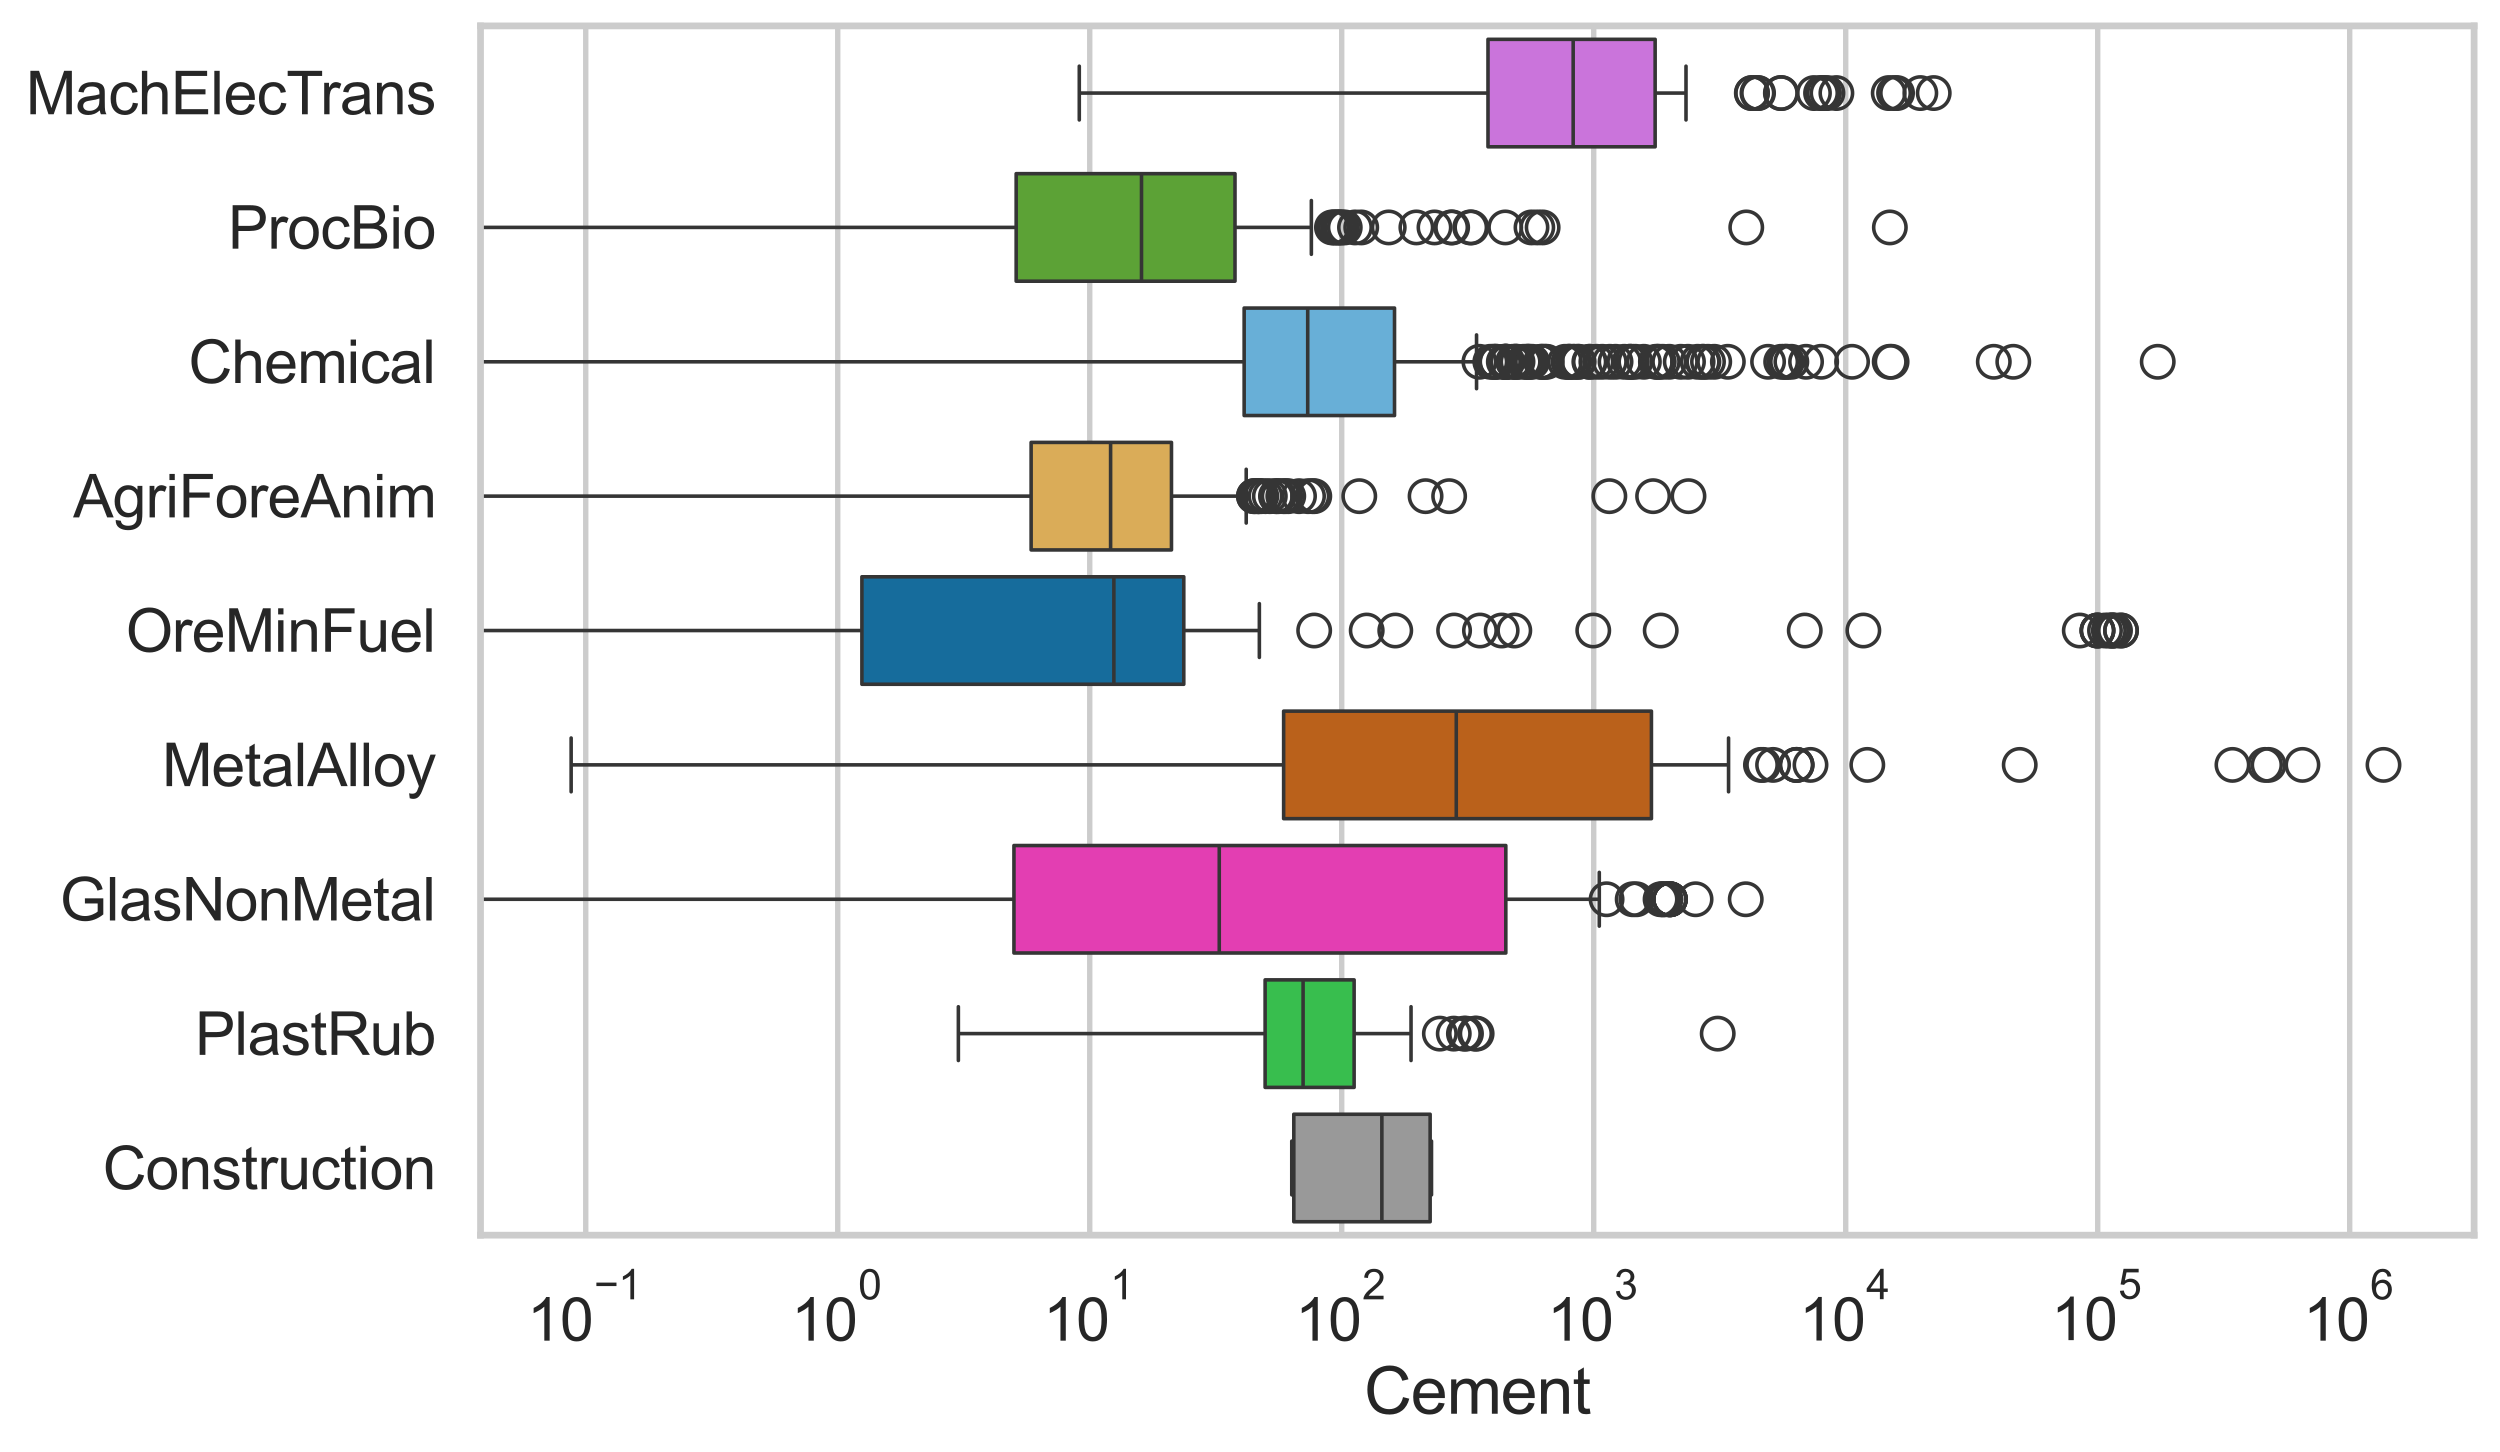 <?xml version="1.0" encoding="utf-8" standalone="no"?>
<!DOCTYPE svg PUBLIC "-//W3C//DTD SVG 1.1//EN"
  "http://www.w3.org/Graphics/SVG/1.1/DTD/svg11.dtd">
<svg xmlns:xlink="http://www.w3.org/1999/xlink" width="695.577pt" height="404.121pt" viewBox="0 0 695.577 404.121" xmlns="http://www.w3.org/2000/svg" version="1.1">
 <defs>
  <style type="text/css">*{stroke-linejoin: round; stroke-linecap: butt}</style>
 </defs>
 <g id="figure_1">
  <g id="patch_1">
   <path d="M 0 404.121 
L 695.577 404.121 
L 695.577 0 
L 0 0 
z
" style="fill: #ffffff"/>
  </g>
  <g id="axes_1">
   <g id="patch_2">
    <path d="M 133.697 343.665 
L 688.377 343.665 
L 688.377 7.2 
L 133.697 7.2 
z
" style="fill: #ffffff"/>
   </g>
   <g id="matplotlib.axis_1">
    <g id="xtick_1">
     <g id="line2d_1">
      <path d="M 162.969 343.665 
L 162.969 7.2 
" clip-path="url(#pdf9fa51abf)" style="fill: none; stroke: #cccccc; stroke-width: 1.5; stroke-linecap: round"/>
     </g>
     <g id="text_1">
      <!-- $\mathdefault{10^{-1}}$ -->
      <g style="fill: #262626" transform="translate(146.634 373.18) scale(0.165 -0.165)">
       <defs>
        <path id="ArialMT-31" d="M 2384 0 
L 1822 0 
L 1822 3584 
Q 1619 3391 1289 3197 
Q 959 3003 697 2906 
L 697 3450 
Q 1169 3672 1522 3987 
Q 1875 4303 2022 4600 
L 2384 4600 
L 2384 0 
z
" transform="scale(0.016)"/>
        <path id="ArialMT-30" d="M 266 2259 
Q 266 3072 433 3567 
Q 600 4063 929 4331 
Q 1259 4600 1759 4600 
Q 2128 4600 2406 4451 
Q 2684 4303 2865 4023 
Q 3047 3744 3150 3342 
Q 3253 2941 3253 2259 
Q 3253 1453 3087 958 
Q 2922 463 2592 192 
Q 2263 -78 1759 -78 
Q 1097 -78 719 397 
Q 266 969 266 2259 
z
M 844 2259 
Q 844 1131 1108 757 
Q 1372 384 1759 384 
Q 2147 384 2411 759 
Q 2675 1134 2675 2259 
Q 2675 3391 2411 3762 
Q 2147 4134 1753 4134 
Q 1366 4134 1134 3806 
Q 844 3388 844 2259 
z
" transform="scale(0.016)"/>
        <path id="ArialMT-2212" d="M 3381 1997 
L 356 1997 
L 356 2522 
L 3381 2522 
L 3381 1997 
z
" transform="scale(0.016)"/>
       </defs>
       <use xlink:href="#ArialMT-31" transform="translate(0 0.994)"/>
       <use xlink:href="#ArialMT-30" transform="translate(55.615 0.994)"/>
       <use xlink:href="#ArialMT-2212" transform="translate(112.973 70.688) scale(0.7)"/>
       <use xlink:href="#ArialMT-31" transform="translate(153.852 70.688) scale(0.7)"/>
      </g>
     </g>
    </g>
    <g id="xtick_2">
     <g id="line2d_2">
      <path d="M 233.082 343.665 
L 233.082 7.2 
" clip-path="url(#pdf9fa51abf)" style="fill: none; stroke: #cccccc; stroke-width: 1.5; stroke-linecap: round"/>
     </g>
     <g id="text_2">
      <!-- $\mathdefault{10^{0}}$ -->
      <g style="fill: #262626" transform="translate(220.13 373.18) scale(0.165 -0.165)">
       <use xlink:href="#ArialMT-31" transform="translate(0 0.994)"/>
       <use xlink:href="#ArialMT-30" transform="translate(55.615 0.994)"/>
       <use xlink:href="#ArialMT-30" transform="translate(112.973 70.688) scale(0.7)"/>
      </g>
     </g>
    </g>
    <g id="xtick_3">
     <g id="line2d_3">
      <path d="M 303.195 343.665 
L 303.195 7.2 
" clip-path="url(#pdf9fa51abf)" style="fill: none; stroke: #cccccc; stroke-width: 1.5; stroke-linecap: round"/>
     </g>
     <g id="text_3">
      <!-- $\mathdefault{10^{1}}$ -->
      <g style="fill: #262626" transform="translate(290.243 373.18) scale(0.165 -0.165)">
       <use xlink:href="#ArialMT-31" transform="translate(0 0.994)"/>
       <use xlink:href="#ArialMT-30" transform="translate(55.615 0.994)"/>
       <use xlink:href="#ArialMT-31" transform="translate(112.973 70.688) scale(0.7)"/>
      </g>
     </g>
    </g>
    <g id="xtick_4">
     <g id="line2d_4">
      <path d="M 373.308 343.665 
L 373.308 7.2 
" clip-path="url(#pdf9fa51abf)" style="fill: none; stroke: #cccccc; stroke-width: 1.5; stroke-linecap: round"/>
     </g>
     <g id="text_4">
      <!-- $\mathdefault{10^{2}}$ -->
      <g style="fill: #262626" transform="translate(360.356 373.18) scale(0.165 -0.165)">
       <defs>
        <path id="ArialMT-32" d="M 3222 541 
L 3222 0 
L 194 0 
Q 188 203 259 391 
Q 375 700 629 1000 
Q 884 1300 1366 1694 
Q 2113 2306 2375 2664 
Q 2638 3022 2638 3341 
Q 2638 3675 2398 3904 
Q 2159 4134 1775 4134 
Q 1369 4134 1125 3890 
Q 881 3647 878 3216 
L 300 3275 
Q 359 3922 746 4261 
Q 1134 4600 1788 4600 
Q 2447 4600 2831 4234 
Q 3216 3869 3216 3328 
Q 3216 3053 3103 2787 
Q 2991 2522 2730 2228 
Q 2469 1934 1863 1422 
Q 1356 997 1212 845 
Q 1069 694 975 541 
L 3222 541 
z
" transform="scale(0.016)"/>
       </defs>
       <use xlink:href="#ArialMT-31" transform="translate(0 0.994)"/>
       <use xlink:href="#ArialMT-30" transform="translate(55.615 0.994)"/>
       <use xlink:href="#ArialMT-32" transform="translate(112.973 70.688) scale(0.7)"/>
      </g>
     </g>
    </g>
    <g id="xtick_5">
     <g id="line2d_5">
      <path d="M 443.421 343.665 
L 443.421 7.2 
" clip-path="url(#pdf9fa51abf)" style="fill: none; stroke: #cccccc; stroke-width: 1.5; stroke-linecap: round"/>
     </g>
     <g id="text_5">
      <!-- $\mathdefault{10^{3}}$ -->
      <g style="fill: #262626" transform="translate(430.469 373.18) scale(0.165 -0.165)">
       <defs>
        <path id="ArialMT-33" d="M 269 1209 
L 831 1284 
Q 928 806 1161 595 
Q 1394 384 1728 384 
Q 2125 384 2398 659 
Q 2672 934 2672 1341 
Q 2672 1728 2419 1979 
Q 2166 2231 1775 2231 
Q 1616 2231 1378 2169 
L 1441 2663 
Q 1497 2656 1531 2656 
Q 1891 2656 2178 2843 
Q 2466 3031 2466 3422 
Q 2466 3731 2256 3934 
Q 2047 4138 1716 4138 
Q 1388 4138 1169 3931 
Q 950 3725 888 3313 
L 325 3413 
Q 428 3978 793 4289 
Q 1159 4600 1703 4600 
Q 2078 4600 2393 4439 
Q 2709 4278 2876 4000 
Q 3044 3722 3044 3409 
Q 3044 3113 2884 2869 
Q 2725 2625 2413 2481 
Q 2819 2388 3044 2092 
Q 3269 1797 3269 1353 
Q 3269 753 2831 336 
Q 2394 -81 1725 -81 
Q 1122 -81 723 278 
Q 325 638 269 1209 
z
" transform="scale(0.016)"/>
       </defs>
       <use xlink:href="#ArialMT-31" transform="translate(0 0.994)"/>
       <use xlink:href="#ArialMT-30" transform="translate(55.615 0.994)"/>
       <use xlink:href="#ArialMT-33" transform="translate(112.973 70.688) scale(0.7)"/>
      </g>
     </g>
    </g>
    <g id="xtick_6">
     <g id="line2d_6">
      <path d="M 513.534 343.665 
L 513.534 7.2 
" clip-path="url(#pdf9fa51abf)" style="fill: none; stroke: #cccccc; stroke-width: 1.5; stroke-linecap: round"/>
     </g>
     <g id="text_6">
      <!-- $\mathdefault{10^{4}}$ -->
      <g style="fill: #262626" transform="translate(500.582 373.015) scale(0.165 -0.165)">
       <defs>
        <path id="ArialMT-34" d="M 2069 0 
L 2069 1097 
L 81 1097 
L 81 1613 
L 2172 4581 
L 2631 4581 
L 2631 1613 
L 3250 1613 
L 3250 1097 
L 2631 1097 
L 2631 0 
L 2069 0 
z
M 2069 1613 
L 2069 3678 
L 634 1613 
L 2069 1613 
z
" transform="scale(0.016)"/>
       </defs>
       <use xlink:href="#ArialMT-31" transform="translate(0 0.202)"/>
       <use xlink:href="#ArialMT-30" transform="translate(55.615 0.202)"/>
       <use xlink:href="#ArialMT-34" transform="translate(112.973 69.895) scale(0.7)"/>
      </g>
     </g>
    </g>
    <g id="xtick_7">
     <g id="line2d_7">
      <path d="M 583.647 343.665 
L 583.647 7.2 
" clip-path="url(#pdf9fa51abf)" style="fill: none; stroke: #cccccc; stroke-width: 1.5; stroke-linecap: round"/>
     </g>
     <g id="text_7">
      <!-- $\mathdefault{10^{5}}$ -->
      <g style="fill: #262626" transform="translate(570.695 373.015) scale(0.165 -0.165)">
       <defs>
        <path id="ArialMT-35" d="M 266 1200 
L 856 1250 
Q 922 819 1161 601 
Q 1400 384 1738 384 
Q 2144 384 2425 690 
Q 2706 997 2706 1503 
Q 2706 1984 2436 2262 
Q 2166 2541 1728 2541 
Q 1456 2541 1237 2417 
Q 1019 2294 894 2097 
L 366 2166 
L 809 4519 
L 3088 4519 
L 3088 3981 
L 1259 3981 
L 1013 2750 
Q 1425 3038 1878 3038 
Q 2478 3038 2890 2622 
Q 3303 2206 3303 1553 
Q 3303 931 2941 478 
Q 2500 -78 1738 -78 
Q 1113 -78 717 272 
Q 322 622 266 1200 
z
" transform="scale(0.016)"/>
       </defs>
       <use xlink:href="#ArialMT-31" transform="translate(0 0.88)"/>
       <use xlink:href="#ArialMT-30" transform="translate(55.615 0.88)"/>
       <use xlink:href="#ArialMT-35" transform="translate(112.973 70.573) scale(0.7)"/>
      </g>
     </g>
    </g>
    <g id="xtick_8">
     <g id="line2d_8">
      <path d="M 653.76 343.665 
L 653.76 7.2 
" clip-path="url(#pdf9fa51abf)" style="fill: none; stroke: #cccccc; stroke-width: 1.5; stroke-linecap: round"/>
     </g>
     <g id="text_8">
      <!-- $\mathdefault{10^{6}}$ -->
      <g style="fill: #262626" transform="translate(640.808 373.18) scale(0.165 -0.165)">
       <defs>
        <path id="ArialMT-36" d="M 3184 3459 
L 2625 3416 
Q 2550 3747 2413 3897 
Q 2184 4138 1850 4138 
Q 1581 4138 1378 3988 
Q 1113 3794 959 3422 
Q 806 3050 800 2363 
Q 1003 2672 1297 2822 
Q 1591 2972 1913 2972 
Q 2475 2972 2870 2558 
Q 3266 2144 3266 1488 
Q 3266 1056 3080 686 
Q 2894 316 2569 119 
Q 2244 -78 1831 -78 
Q 1128 -78 684 439 
Q 241 956 241 2144 
Q 241 3472 731 4075 
Q 1159 4600 1884 4600 
Q 2425 4600 2770 4297 
Q 3116 3994 3184 3459 
z
M 888 1484 
Q 888 1194 1011 928 
Q 1134 663 1356 523 
Q 1578 384 1822 384 
Q 2178 384 2434 671 
Q 2691 959 2691 1453 
Q 2691 1928 2437 2201 
Q 2184 2475 1800 2475 
Q 1419 2475 1153 2201 
Q 888 1928 888 1484 
z
" transform="scale(0.016)"/>
       </defs>
       <use xlink:href="#ArialMT-31" transform="translate(0 0.994)"/>
       <use xlink:href="#ArialMT-30" transform="translate(55.615 0.994)"/>
       <use xlink:href="#ArialMT-36" transform="translate(112.973 70.688) scale(0.7)"/>
      </g>
     </g>
    </g>
    <g id="xtick_9"/>
    <g id="xtick_10"/>
    <g id="xtick_11"/>
    <g id="xtick_12"/>
    <g id="xtick_13"/>
    <g id="xtick_14"/>
    <g id="xtick_15"/>
    <g id="xtick_16"/>
    <g id="xtick_17"/>
    <g id="xtick_18"/>
    <g id="xtick_19"/>
    <g id="xtick_20"/>
    <g id="xtick_21"/>
    <g id="xtick_22"/>
    <g id="xtick_23"/>
    <g id="xtick_24"/>
    <g id="xtick_25"/>
    <g id="xtick_26"/>
    <g id="xtick_27"/>
    <g id="xtick_28"/>
    <g id="xtick_29"/>
    <g id="xtick_30"/>
    <g id="xtick_31"/>
    <g id="xtick_32"/>
    <g id="xtick_33"/>
    <g id="xtick_34"/>
    <g id="xtick_35"/>
    <g id="xtick_36"/>
    <g id="xtick_37"/>
    <g id="xtick_38"/>
    <g id="xtick_39"/>
    <g id="xtick_40"/>
    <g id="xtick_41"/>
    <g id="xtick_42"/>
    <g id="xtick_43"/>
    <g id="xtick_44"/>
    <g id="xtick_45"/>
    <g id="xtick_46"/>
    <g id="xtick_47"/>
    <g id="xtick_48"/>
    <g id="xtick_49"/>
    <g id="xtick_50"/>
    <g id="xtick_51"/>
    <g id="xtick_52"/>
    <g id="xtick_53"/>
    <g id="xtick_54"/>
    <g id="xtick_55"/>
    <g id="xtick_56"/>
    <g id="xtick_57"/>
    <g id="xtick_58"/>
    <g id="xtick_59"/>
    <g id="xtick_60"/>
    <g id="xtick_61"/>
    <g id="xtick_62"/>
    <g id="xtick_63"/>
    <g id="xtick_64"/>
    <g id="xtick_65"/>
    <g id="xtick_66"/>
    <g id="xtick_67"/>
    <g id="xtick_68"/>
    <g id="xtick_69"/>
    <g id="xtick_70"/>
    <g id="xtick_71"/>
    <g id="xtick_72"/>
    <g id="text_9">
     <!-- Cement -->
     <g style="fill: #262626" transform="translate(379.526 393.344) scale(0.18 -0.18)">
      <defs>
       <path id="ArialMT-43" d="M 3763 1606 
L 4369 1453 
Q 4178 706 3683 314 
Q 3188 -78 2472 -78 
Q 1731 -78 1267 223 
Q 803 525 561 1097 
Q 319 1669 319 2325 
Q 319 3041 592 3573 
Q 866 4106 1370 4382 
Q 1875 4659 2481 4659 
Q 3169 4659 3637 4309 
Q 4106 3959 4291 3325 
L 3694 3184 
Q 3534 3684 3231 3912 
Q 2928 4141 2469 4141 
Q 1941 4141 1586 3887 
Q 1231 3634 1087 3207 
Q 944 2781 944 2328 
Q 944 1744 1114 1308 
Q 1284 872 1643 656 
Q 2003 441 2422 441 
Q 2931 441 3284 734 
Q 3638 1028 3763 1606 
z
" transform="scale(0.016)"/>
       <path id="ArialMT-65" d="M 2694 1069 
L 3275 997 
Q 3138 488 2766 206 
Q 2394 -75 1816 -75 
Q 1088 -75 661 373 
Q 234 822 234 1631 
Q 234 2469 665 2931 
Q 1097 3394 1784 3394 
Q 2450 3394 2872 2941 
Q 3294 2488 3294 1666 
Q 3294 1616 3291 1516 
L 816 1516 
Q 847 969 1125 678 
Q 1403 388 1819 388 
Q 2128 388 2347 550 
Q 2566 713 2694 1069 
z
M 847 1978 
L 2700 1978 
Q 2663 2397 2488 2606 
Q 2219 2931 1791 2931 
Q 1403 2931 1139 2672 
Q 875 2413 847 1978 
z
" transform="scale(0.016)"/>
       <path id="ArialMT-6d" d="M 422 0 
L 422 3319 
L 925 3319 
L 925 2853 
Q 1081 3097 1340 3245 
Q 1600 3394 1931 3394 
Q 2300 3394 2536 3241 
Q 2772 3088 2869 2813 
Q 3263 3394 3894 3394 
Q 4388 3394 4653 3120 
Q 4919 2847 4919 2278 
L 4919 0 
L 4359 0 
L 4359 2091 
Q 4359 2428 4304 2576 
Q 4250 2725 4106 2815 
Q 3963 2906 3769 2906 
Q 3419 2906 3187 2673 
Q 2956 2441 2956 1928 
L 2956 0 
L 2394 0 
L 2394 2156 
Q 2394 2531 2256 2718 
Q 2119 2906 1806 2906 
Q 1569 2906 1367 2781 
Q 1166 2656 1075 2415 
Q 984 2175 984 1722 
L 984 0 
L 422 0 
z
" transform="scale(0.016)"/>
       <path id="ArialMT-6e" d="M 422 0 
L 422 3319 
L 928 3319 
L 928 2847 
Q 1294 3394 1984 3394 
Q 2284 3394 2536 3286 
Q 2788 3178 2913 3003 
Q 3038 2828 3088 2588 
Q 3119 2431 3119 2041 
L 3119 0 
L 2556 0 
L 2556 2019 
Q 2556 2363 2490 2533 
Q 2425 2703 2258 2804 
Q 2091 2906 1866 2906 
Q 1506 2906 1245 2678 
Q 984 2450 984 1813 
L 984 0 
L 422 0 
z
" transform="scale(0.016)"/>
       <path id="ArialMT-74" d="M 1650 503 
L 1731 6 
Q 1494 -44 1306 -44 
Q 1000 -44 831 53 
Q 663 150 594 308 
Q 525 466 525 972 
L 525 2881 
L 113 2881 
L 113 3319 
L 525 3319 
L 525 4141 
L 1084 4478 
L 1084 3319 
L 1650 3319 
L 1650 2881 
L 1084 2881 
L 1084 941 
Q 1084 700 1114 631 
Q 1144 563 1211 522 
Q 1278 481 1403 481 
Q 1497 481 1650 503 
z
" transform="scale(0.016)"/>
      </defs>
      <use xlink:href="#ArialMT-43"/>
      <use xlink:href="#ArialMT-65" transform="translate(72.217 0)"/>
      <use xlink:href="#ArialMT-6d" transform="translate(127.832 0)"/>
      <use xlink:href="#ArialMT-65" transform="translate(211.133 0)"/>
      <use xlink:href="#ArialMT-6e" transform="translate(266.748 0)"/>
      <use xlink:href="#ArialMT-74" transform="translate(322.363 0)"/>
     </g>
    </g>
   </g>
   <g id="matplotlib.axis_2">
    <g id="ytick_1">
     <g id="text_10">
      <!-- MachElecTrans -->
      <g style="fill: #262626" transform="translate(7.2 31.798) scale(0.165 -0.165)">
       <defs>
        <path id="ArialMT-4d" d="M 475 0 
L 475 4581 
L 1388 4581 
L 2472 1338 
Q 2622 884 2691 659 
Q 2769 909 2934 1394 
L 4031 4581 
L 4847 4581 
L 4847 0 
L 4263 0 
L 4263 3834 
L 2931 0 
L 2384 0 
L 1059 3900 
L 1059 0 
L 475 0 
z
" transform="scale(0.016)"/>
        <path id="ArialMT-61" d="M 2588 409 
Q 2275 144 1986 34 
Q 1697 -75 1366 -75 
Q 819 -75 525 192 
Q 231 459 231 875 
Q 231 1119 342 1320 
Q 453 1522 633 1644 
Q 813 1766 1038 1828 
Q 1203 1872 1538 1913 
Q 2219 1994 2541 2106 
Q 2544 2222 2544 2253 
Q 2544 2597 2384 2738 
Q 2169 2928 1744 2928 
Q 1347 2928 1158 2789 
Q 969 2650 878 2297 
L 328 2372 
Q 403 2725 575 2942 
Q 747 3159 1072 3276 
Q 1397 3394 1825 3394 
Q 2250 3394 2515 3294 
Q 2781 3194 2906 3042 
Q 3031 2891 3081 2659 
Q 3109 2516 3109 2141 
L 3109 1391 
Q 3109 606 3145 398 
Q 3181 191 3288 0 
L 2700 0 
Q 2613 175 2588 409 
z
M 2541 1666 
Q 2234 1541 1622 1453 
Q 1275 1403 1131 1340 
Q 988 1278 909 1158 
Q 831 1038 831 891 
Q 831 666 1001 516 
Q 1172 366 1500 366 
Q 1825 366 2078 508 
Q 2331 650 2450 897 
Q 2541 1088 2541 1459 
L 2541 1666 
z
" transform="scale(0.016)"/>
        <path id="ArialMT-63" d="M 2588 1216 
L 3141 1144 
Q 3050 572 2676 248 
Q 2303 -75 1759 -75 
Q 1078 -75 664 370 
Q 250 816 250 1647 
Q 250 2184 428 2587 
Q 606 2991 970 3192 
Q 1334 3394 1763 3394 
Q 2303 3394 2647 3120 
Q 2991 2847 3088 2344 
L 2541 2259 
Q 2463 2594 2264 2762 
Q 2066 2931 1784 2931 
Q 1359 2931 1093 2626 
Q 828 2322 828 1663 
Q 828 994 1084 691 
Q 1341 388 1753 388 
Q 2084 388 2306 591 
Q 2528 794 2588 1216 
z
" transform="scale(0.016)"/>
        <path id="ArialMT-68" d="M 422 0 
L 422 4581 
L 984 4581 
L 984 2938 
Q 1378 3394 1978 3394 
Q 2347 3394 2619 3248 
Q 2891 3103 3008 2847 
Q 3125 2591 3125 2103 
L 3125 0 
L 2563 0 
L 2563 2103 
Q 2563 2525 2380 2717 
Q 2197 2909 1863 2909 
Q 1613 2909 1392 2779 
Q 1172 2650 1078 2428 
Q 984 2206 984 1816 
L 984 0 
L 422 0 
z
" transform="scale(0.016)"/>
        <path id="ArialMT-45" d="M 506 0 
L 506 4581 
L 3819 4581 
L 3819 4041 
L 1113 4041 
L 1113 2638 
L 3647 2638 
L 3647 2100 
L 1113 2100 
L 1113 541 
L 3925 541 
L 3925 0 
L 506 0 
z
" transform="scale(0.016)"/>
        <path id="ArialMT-6c" d="M 409 0 
L 409 4581 
L 972 4581 
L 972 0 
L 409 0 
z
" transform="scale(0.016)"/>
        <path id="ArialMT-54" d="M 1659 0 
L 1659 4041 
L 150 4041 
L 150 4581 
L 3781 4581 
L 3781 4041 
L 2266 4041 
L 2266 0 
L 1659 0 
z
" transform="scale(0.016)"/>
        <path id="ArialMT-72" d="M 416 0 
L 416 3319 
L 922 3319 
L 922 2816 
Q 1116 3169 1280 3281 
Q 1444 3394 1641 3394 
Q 1925 3394 2219 3213 
L 2025 2691 
Q 1819 2813 1613 2813 
Q 1428 2813 1281 2702 
Q 1134 2591 1072 2394 
Q 978 2094 978 1738 
L 978 0 
L 416 0 
z
" transform="scale(0.016)"/>
        <path id="ArialMT-73" d="M 197 991 
L 753 1078 
Q 800 744 1014 566 
Q 1228 388 1613 388 
Q 2000 388 2187 545 
Q 2375 703 2375 916 
Q 2375 1106 2209 1216 
Q 2094 1291 1634 1406 
Q 1016 1563 777 1677 
Q 538 1791 414 1992 
Q 291 2194 291 2438 
Q 291 2659 392 2848 
Q 494 3038 669 3163 
Q 800 3259 1026 3326 
Q 1253 3394 1513 3394 
Q 1903 3394 2198 3281 
Q 2494 3169 2634 2976 
Q 2775 2784 2828 2463 
L 2278 2388 
Q 2241 2644 2061 2787 
Q 1881 2931 1553 2931 
Q 1166 2931 1000 2803 
Q 834 2675 834 2503 
Q 834 2394 903 2306 
Q 972 2216 1119 2156 
Q 1203 2125 1616 2013 
Q 2213 1853 2448 1751 
Q 2684 1650 2818 1456 
Q 2953 1263 2953 975 
Q 2953 694 2789 445 
Q 2625 197 2315 61 
Q 2006 -75 1616 -75 
Q 969 -75 630 194 
Q 291 463 197 991 
z
" transform="scale(0.016)"/>
       </defs>
       <use xlink:href="#ArialMT-4d"/>
       <use xlink:href="#ArialMT-61" transform="translate(83.301 0)"/>
       <use xlink:href="#ArialMT-63" transform="translate(138.916 0)"/>
       <use xlink:href="#ArialMT-68" transform="translate(188.916 0)"/>
       <use xlink:href="#ArialMT-45" transform="translate(244.531 0)"/>
       <use xlink:href="#ArialMT-6c" transform="translate(311.23 0)"/>
       <use xlink:href="#ArialMT-65" transform="translate(333.447 0)"/>
       <use xlink:href="#ArialMT-63" transform="translate(389.062 0)"/>
       <use xlink:href="#ArialMT-54" transform="translate(439.062 0)"/>
       <use xlink:href="#ArialMT-72" transform="translate(496.396 0)"/>
       <use xlink:href="#ArialMT-61" transform="translate(529.697 0)"/>
       <use xlink:href="#ArialMT-6e" transform="translate(585.312 0)"/>
       <use xlink:href="#ArialMT-73" transform="translate(640.928 0)"/>
      </g>
     </g>
    </g>
    <g id="ytick_2">
     <g id="text_11">
      <!-- ProcBio -->
      <g style="fill: #262626" transform="translate(63.424 69.183) scale(0.165 -0.165)">
       <defs>
        <path id="ArialMT-50" d="M 494 0 
L 494 4581 
L 2222 4581 
Q 2678 4581 2919 4538 
Q 3256 4481 3484 4323 
Q 3713 4166 3852 3881 
Q 3991 3597 3991 3256 
Q 3991 2672 3619 2267 
Q 3247 1863 2275 1863 
L 1100 1863 
L 1100 0 
L 494 0 
z
M 1100 2403 
L 2284 2403 
Q 2872 2403 3119 2622 
Q 3366 2841 3366 3238 
Q 3366 3525 3220 3729 
Q 3075 3934 2838 4000 
Q 2684 4041 2272 4041 
L 1100 4041 
L 1100 2403 
z
" transform="scale(0.016)"/>
        <path id="ArialMT-6f" d="M 213 1659 
Q 213 2581 725 3025 
Q 1153 3394 1769 3394 
Q 2453 3394 2887 2945 
Q 3322 2497 3322 1706 
Q 3322 1066 3130 698 
Q 2938 331 2570 128 
Q 2203 -75 1769 -75 
Q 1072 -75 642 372 
Q 213 819 213 1659 
z
M 791 1659 
Q 791 1022 1069 705 
Q 1347 388 1769 388 
Q 2188 388 2466 706 
Q 2744 1025 2744 1678 
Q 2744 2294 2464 2611 
Q 2184 2928 1769 2928 
Q 1347 2928 1069 2612 
Q 791 2297 791 1659 
z
" transform="scale(0.016)"/>
        <path id="ArialMT-42" d="M 469 0 
L 469 4581 
L 2188 4581 
Q 2713 4581 3030 4442 
Q 3347 4303 3526 4014 
Q 3706 3725 3706 3409 
Q 3706 3116 3547 2856 
Q 3388 2597 3066 2438 
Q 3481 2316 3704 2022 
Q 3928 1728 3928 1328 
Q 3928 1006 3792 729 
Q 3656 453 3456 303 
Q 3256 153 2954 76 
Q 2653 0 2216 0 
L 469 0 
z
M 1075 2656 
L 2066 2656 
Q 2469 2656 2644 2709 
Q 2875 2778 2992 2937 
Q 3109 3097 3109 3338 
Q 3109 3566 3000 3739 
Q 2891 3913 2687 3977 
Q 2484 4041 1991 4041 
L 1075 4041 
L 1075 2656 
z
M 1075 541 
L 2216 541 
Q 2509 541 2628 563 
Q 2838 600 2978 687 
Q 3119 775 3209 942 
Q 3300 1109 3300 1328 
Q 3300 1584 3169 1773 
Q 3038 1963 2805 2039 
Q 2572 2116 2134 2116 
L 1075 2116 
L 1075 541 
z
" transform="scale(0.016)"/>
        <path id="ArialMT-69" d="M 425 3934 
L 425 4581 
L 988 4581 
L 988 3934 
L 425 3934 
z
M 425 0 
L 425 3319 
L 988 3319 
L 988 0 
L 425 0 
z
" transform="scale(0.016)"/>
       </defs>
       <use xlink:href="#ArialMT-50"/>
       <use xlink:href="#ArialMT-72" transform="translate(66.699 0)"/>
       <use xlink:href="#ArialMT-6f" transform="translate(100 0)"/>
       <use xlink:href="#ArialMT-63" transform="translate(155.615 0)"/>
       <use xlink:href="#ArialMT-42" transform="translate(205.615 0)"/>
       <use xlink:href="#ArialMT-69" transform="translate(272.314 0)"/>
       <use xlink:href="#ArialMT-6f" transform="translate(294.531 0)"/>
      </g>
     </g>
    </g>
    <g id="ytick_3">
     <g id="text_12">
      <!-- Chemical -->
      <g style="fill: #262626" transform="translate(52.428 106.568) scale(0.165 -0.165)">
       <use xlink:href="#ArialMT-43"/>
       <use xlink:href="#ArialMT-68" transform="translate(72.217 0)"/>
       <use xlink:href="#ArialMT-65" transform="translate(127.832 0)"/>
       <use xlink:href="#ArialMT-6d" transform="translate(183.447 0)"/>
       <use xlink:href="#ArialMT-69" transform="translate(266.748 0)"/>
       <use xlink:href="#ArialMT-63" transform="translate(288.965 0)"/>
       <use xlink:href="#ArialMT-61" transform="translate(338.965 0)"/>
       <use xlink:href="#ArialMT-6c" transform="translate(394.58 0)"/>
      </g>
     </g>
    </g>
    <g id="ytick_4">
     <g id="text_13">
      <!-- AgriForeAnim -->
      <g style="fill: #262626" transform="translate(20.341 143.953) scale(0.165 -0.165)">
       <defs>
        <path id="ArialMT-41" d="M -9 0 
L 1750 4581 
L 2403 4581 
L 4278 0 
L 3588 0 
L 3053 1388 
L 1138 1388 
L 634 0 
L -9 0 
z
M 1313 1881 
L 2866 1881 
L 2388 3150 
Q 2169 3728 2063 4100 
Q 1975 3659 1816 3225 
L 1313 1881 
z
" transform="scale(0.016)"/>
        <path id="ArialMT-67" d="M 319 -275 
L 866 -356 
Q 900 -609 1056 -725 
Q 1266 -881 1628 -881 
Q 2019 -881 2231 -725 
Q 2444 -569 2519 -288 
Q 2563 -116 2559 434 
Q 2191 0 1641 0 
Q 956 0 581 494 
Q 206 988 206 1678 
Q 206 2153 378 2554 
Q 550 2956 876 3175 
Q 1203 3394 1644 3394 
Q 2231 3394 2613 2919 
L 2613 3319 
L 3131 3319 
L 3131 450 
Q 3131 -325 2973 -648 
Q 2816 -972 2473 -1159 
Q 2131 -1347 1631 -1347 
Q 1038 -1347 672 -1080 
Q 306 -813 319 -275 
z
M 784 1719 
Q 784 1066 1043 766 
Q 1303 466 1694 466 
Q 2081 466 2343 764 
Q 2606 1063 2606 1700 
Q 2606 2309 2336 2618 
Q 2066 2928 1684 2928 
Q 1309 2928 1046 2623 
Q 784 2319 784 1719 
z
" transform="scale(0.016)"/>
        <path id="ArialMT-46" d="M 525 0 
L 525 4581 
L 3616 4581 
L 3616 4041 
L 1131 4041 
L 1131 2622 
L 3281 2622 
L 3281 2081 
L 1131 2081 
L 1131 0 
L 525 0 
z
" transform="scale(0.016)"/>
       </defs>
       <use xlink:href="#ArialMT-41"/>
       <use xlink:href="#ArialMT-67" transform="translate(66.699 0)"/>
       <use xlink:href="#ArialMT-72" transform="translate(122.314 0)"/>
       <use xlink:href="#ArialMT-69" transform="translate(155.615 0)"/>
       <use xlink:href="#ArialMT-46" transform="translate(177.832 0)"/>
       <use xlink:href="#ArialMT-6f" transform="translate(238.916 0)"/>
       <use xlink:href="#ArialMT-72" transform="translate(294.531 0)"/>
       <use xlink:href="#ArialMT-65" transform="translate(327.832 0)"/>
       <use xlink:href="#ArialMT-41" transform="translate(383.447 0)"/>
       <use xlink:href="#ArialMT-6e" transform="translate(450.146 0)"/>
       <use xlink:href="#ArialMT-69" transform="translate(505.762 0)"/>
       <use xlink:href="#ArialMT-6d" transform="translate(527.979 0)"/>
      </g>
     </g>
    </g>
    <g id="ytick_5">
     <g id="text_14">
      <!-- OreMinFuel -->
      <g style="fill: #262626" transform="translate(35.013 181.337) scale(0.165 -0.165)">
       <defs>
        <path id="ArialMT-4f" d="M 309 2231 
Q 309 3372 921 4017 
Q 1534 4663 2503 4663 
Q 3138 4663 3647 4359 
Q 4156 4056 4423 3514 
Q 4691 2972 4691 2284 
Q 4691 1588 4409 1038 
Q 4128 488 3612 205 
Q 3097 -78 2500 -78 
Q 1853 -78 1343 234 
Q 834 547 571 1087 
Q 309 1628 309 2231 
z
M 934 2222 
Q 934 1394 1379 917 
Q 1825 441 2497 441 
Q 3181 441 3623 922 
Q 4066 1403 4066 2288 
Q 4066 2847 3877 3264 
Q 3688 3681 3323 3911 
Q 2959 4141 2506 4141 
Q 1863 4141 1398 3698 
Q 934 3256 934 2222 
z
" transform="scale(0.016)"/>
        <path id="ArialMT-75" d="M 2597 0 
L 2597 488 
Q 2209 -75 1544 -75 
Q 1250 -75 995 37 
Q 741 150 617 320 
Q 494 491 444 738 
Q 409 903 409 1263 
L 409 3319 
L 972 3319 
L 972 1478 
Q 972 1038 1006 884 
Q 1059 663 1231 536 
Q 1403 409 1656 409 
Q 1909 409 2131 539 
Q 2353 669 2445 892 
Q 2538 1116 2538 1541 
L 2538 3319 
L 3100 3319 
L 3100 0 
L 2597 0 
z
" transform="scale(0.016)"/>
       </defs>
       <use xlink:href="#ArialMT-4f"/>
       <use xlink:href="#ArialMT-72" transform="translate(77.783 0)"/>
       <use xlink:href="#ArialMT-65" transform="translate(111.084 0)"/>
       <use xlink:href="#ArialMT-4d" transform="translate(166.699 0)"/>
       <use xlink:href="#ArialMT-69" transform="translate(250 0)"/>
       <use xlink:href="#ArialMT-6e" transform="translate(272.217 0)"/>
       <use xlink:href="#ArialMT-46" transform="translate(327.832 0)"/>
       <use xlink:href="#ArialMT-75" transform="translate(388.916 0)"/>
       <use xlink:href="#ArialMT-65" transform="translate(444.531 0)"/>
       <use xlink:href="#ArialMT-6c" transform="translate(500.146 0)"/>
      </g>
     </g>
    </g>
    <g id="ytick_6">
     <g id="text_15">
      <!-- MetalAlloy -->
      <g style="fill: #262626" transform="translate(45.088 218.722) scale(0.165 -0.165)">
       <defs>
        <path id="ArialMT-79" d="M 397 -1278 
L 334 -750 
Q 519 -800 656 -800 
Q 844 -800 956 -737 
Q 1069 -675 1141 -563 
Q 1194 -478 1313 -144 
Q 1328 -97 1363 -6 
L 103 3319 
L 709 3319 
L 1400 1397 
Q 1534 1031 1641 628 
Q 1738 1016 1872 1384 
L 2581 3319 
L 3144 3319 
L 1881 -56 
Q 1678 -603 1566 -809 
Q 1416 -1088 1222 -1217 
Q 1028 -1347 759 -1347 
Q 597 -1347 397 -1278 
z
" transform="scale(0.016)"/>
       </defs>
       <use xlink:href="#ArialMT-4d"/>
       <use xlink:href="#ArialMT-65" transform="translate(83.301 0)"/>
       <use xlink:href="#ArialMT-74" transform="translate(138.916 0)"/>
       <use xlink:href="#ArialMT-61" transform="translate(166.699 0)"/>
       <use xlink:href="#ArialMT-6c" transform="translate(222.314 0)"/>
       <use xlink:href="#ArialMT-41" transform="translate(244.531 0)"/>
       <use xlink:href="#ArialMT-6c" transform="translate(311.23 0)"/>
       <use xlink:href="#ArialMT-6c" transform="translate(333.447 0)"/>
       <use xlink:href="#ArialMT-6f" transform="translate(355.664 0)"/>
       <use xlink:href="#ArialMT-79" transform="translate(411.279 0)"/>
      </g>
     </g>
    </g>
    <g id="ytick_7">
     <g id="text_16">
      <!-- GlasNonMetal -->
      <g style="fill: #262626" transform="translate(16.659 256.107) scale(0.165 -0.165)">
       <defs>
        <path id="ArialMT-47" d="M 2638 1797 
L 2638 2334 
L 4578 2338 
L 4578 638 
Q 4131 281 3656 101 
Q 3181 -78 2681 -78 
Q 2006 -78 1454 211 
Q 903 500 622 1047 
Q 341 1594 341 2269 
Q 341 2938 620 3517 
Q 900 4097 1425 4378 
Q 1950 4659 2634 4659 
Q 3131 4659 3532 4498 
Q 3934 4338 4162 4050 
Q 4391 3763 4509 3300 
L 3963 3150 
Q 3859 3500 3706 3700 
Q 3553 3900 3268 4020 
Q 2984 4141 2638 4141 
Q 2222 4141 1919 4014 
Q 1616 3888 1430 3681 
Q 1244 3475 1141 3228 
Q 966 2803 966 2306 
Q 966 1694 1177 1281 
Q 1388 869 1791 669 
Q 2194 469 2647 469 
Q 3041 469 3416 620 
Q 3791 772 3984 944 
L 3984 1797 
L 2638 1797 
z
" transform="scale(0.016)"/>
        <path id="ArialMT-4e" d="M 488 0 
L 488 4581 
L 1109 4581 
L 3516 984 
L 3516 4581 
L 4097 4581 
L 4097 0 
L 3475 0 
L 1069 3600 
L 1069 0 
L 488 0 
z
" transform="scale(0.016)"/>
       </defs>
       <use xlink:href="#ArialMT-47"/>
       <use xlink:href="#ArialMT-6c" transform="translate(77.783 0)"/>
       <use xlink:href="#ArialMT-61" transform="translate(100 0)"/>
       <use xlink:href="#ArialMT-73" transform="translate(155.615 0)"/>
       <use xlink:href="#ArialMT-4e" transform="translate(205.615 0)"/>
       <use xlink:href="#ArialMT-6f" transform="translate(277.832 0)"/>
       <use xlink:href="#ArialMT-6e" transform="translate(333.447 0)"/>
       <use xlink:href="#ArialMT-4d" transform="translate(389.062 0)"/>
       <use xlink:href="#ArialMT-65" transform="translate(472.363 0)"/>
       <use xlink:href="#ArialMT-74" transform="translate(527.979 0)"/>
       <use xlink:href="#ArialMT-61" transform="translate(555.762 0)"/>
       <use xlink:href="#ArialMT-6c" transform="translate(611.377 0)"/>
      </g>
     </g>
    </g>
    <g id="ytick_8">
     <g id="text_17">
      <!-- PlastRub -->
      <g style="fill: #262626" transform="translate(54.248 293.492) scale(0.165 -0.165)">
       <defs>
        <path id="ArialMT-52" d="M 503 0 
L 503 4581 
L 2534 4581 
Q 3147 4581 3465 4457 
Q 3784 4334 3975 4021 
Q 4166 3709 4166 3331 
Q 4166 2844 3850 2509 
Q 3534 2175 2875 2084 
Q 3116 1969 3241 1856 
Q 3506 1613 3744 1247 
L 4541 0 
L 3778 0 
L 3172 953 
Q 2906 1366 2734 1584 
Q 2563 1803 2427 1890 
Q 2291 1978 2150 2013 
Q 2047 2034 1813 2034 
L 1109 2034 
L 1109 0 
L 503 0 
z
M 1109 2559 
L 2413 2559 
Q 2828 2559 3062 2645 
Q 3297 2731 3419 2920 
Q 3541 3109 3541 3331 
Q 3541 3656 3305 3865 
Q 3069 4075 2559 4075 
L 1109 4075 
L 1109 2559 
z
" transform="scale(0.016)"/>
        <path id="ArialMT-62" d="M 941 0 
L 419 0 
L 419 4581 
L 981 4581 
L 981 2947 
Q 1338 3394 1891 3394 
Q 2197 3394 2470 3270 
Q 2744 3147 2920 2923 
Q 3097 2700 3197 2384 
Q 3297 2069 3297 1709 
Q 3297 856 2875 390 
Q 2453 -75 1863 -75 
Q 1275 -75 941 416 
L 941 0 
z
M 934 1684 
Q 934 1088 1097 822 
Q 1363 388 1816 388 
Q 2184 388 2453 708 
Q 2722 1028 2722 1663 
Q 2722 2313 2464 2622 
Q 2206 2931 1841 2931 
Q 1472 2931 1203 2611 
Q 934 2291 934 1684 
z
" transform="scale(0.016)"/>
       </defs>
       <use xlink:href="#ArialMT-50"/>
       <use xlink:href="#ArialMT-6c" transform="translate(66.699 0)"/>
       <use xlink:href="#ArialMT-61" transform="translate(88.916 0)"/>
       <use xlink:href="#ArialMT-73" transform="translate(144.531 0)"/>
       <use xlink:href="#ArialMT-74" transform="translate(194.531 0)"/>
       <use xlink:href="#ArialMT-52" transform="translate(222.314 0)"/>
       <use xlink:href="#ArialMT-75" transform="translate(294.531 0)"/>
       <use xlink:href="#ArialMT-62" transform="translate(350.146 0)"/>
      </g>
     </g>
    </g>
    <g id="ytick_9">
     <g id="text_18">
      <!-- Construction -->
      <g style="fill: #262626" transform="translate(28.575 330.877) scale(0.165 -0.165)">
       <use xlink:href="#ArialMT-43"/>
       <use xlink:href="#ArialMT-6f" transform="translate(72.217 0)"/>
       <use xlink:href="#ArialMT-6e" transform="translate(127.832 0)"/>
       <use xlink:href="#ArialMT-73" transform="translate(183.447 0)"/>
       <use xlink:href="#ArialMT-74" transform="translate(233.447 0)"/>
       <use xlink:href="#ArialMT-72" transform="translate(261.23 0)"/>
       <use xlink:href="#ArialMT-75" transform="translate(294.531 0)"/>
       <use xlink:href="#ArialMT-63" transform="translate(350.146 0)"/>
       <use xlink:href="#ArialMT-74" transform="translate(400.146 0)"/>
       <use xlink:href="#ArialMT-69" transform="translate(427.93 0)"/>
       <use xlink:href="#ArialMT-6f" transform="translate(450.146 0)"/>
       <use xlink:href="#ArialMT-6e" transform="translate(505.762 0)"/>
      </g>
     </g>
    </g>
   </g>
   <g id="patch_3">
    <path d="M 414.006 10.938 
L 414.006 40.846 
L 460.512 40.846 
L 460.512 10.938 
L 414.006 10.938 
z
" clip-path="url(#pdf9fa51abf)" style="fill: #ca74db; stroke: #353535; stroke-linejoin: miter"/>
   </g>
   <g id="line2d_9">
    <path d="M 414.006 25.892 
L 300.29 25.892 
" clip-path="url(#pdf9fa51abf)" style="fill: none; stroke: #353535"/>
   </g>
   <g id="line2d_10">
    <path d="M 460.512 25.892 
L 469.097 25.892 
" clip-path="url(#pdf9fa51abf)" style="fill: none; stroke: #353535"/>
   </g>
   <g id="line2d_11">
    <path d="M 300.29 18.415 
L 300.29 33.369 
" clip-path="url(#pdf9fa51abf)" style="fill: none; stroke: #353535; stroke-linecap: round"/>
   </g>
   <g id="line2d_12">
    <path d="M 469.097 18.415 
L 469.097 33.369 
" clip-path="url(#pdf9fa51abf)" style="fill: none; stroke: #353535; stroke-linecap: round"/>
   </g>
   <g id="line2d_13">
    <defs>
     <path id="m4d3a0d8009" d="M 0 4.5 
C 1.193 4.5 2.338 4.026 3.182 3.182 
C 4.026 2.338 4.5 1.193 4.5 0 
C 4.5 -1.193 4.026 -2.338 3.182 -3.182 
C 2.338 -4.026 1.193 -4.5 0 -4.5 
C -1.193 -4.5 -2.338 -4.026 -3.182 -3.182 
C -4.026 -2.338 -4.5 -1.193 -4.5 0 
C -4.5 1.193 -4.026 2.338 -3.182 3.182 
C -2.338 4.026 -1.193 4.5 0 4.5 
z
" style="stroke: #353535"/>
    </defs>
    <g clip-path="url(#pdf9fa51abf)">
     <use xlink:href="#m4d3a0d8009" x="506.675" y="25.892" style="fill-opacity: 0; stroke: #353535"/>
     <use xlink:href="#m4d3a0d8009" x="538.021" y="25.892" style="fill-opacity: 0; stroke: #353535"/>
     <use xlink:href="#m4d3a0d8009" x="495.592" y="25.892" style="fill-opacity: 0; stroke: #353535"/>
     <use xlink:href="#m4d3a0d8009" x="527.817" y="25.892" style="fill-opacity: 0; stroke: #353535"/>
     <use xlink:href="#m4d3a0d8009" x="504.695" y="25.892" style="fill-opacity: 0; stroke: #353535"/>
     <use xlink:href="#m4d3a0d8009" x="526.989" y="25.892" style="fill-opacity: 0; stroke: #353535"/>
     <use xlink:href="#m4d3a0d8009" x="489.147" y="25.892" style="fill-opacity: 0; stroke: #353535"/>
     <use xlink:href="#m4d3a0d8009" x="506.914" y="25.892" style="fill-opacity: 0; stroke: #353535"/>
     <use xlink:href="#m4d3a0d8009" x="487.409" y="25.892" style="fill-opacity: 0; stroke: #353535"/>
     <use xlink:href="#m4d3a0d8009" x="508.455" y="25.892" style="fill-opacity: 0; stroke: #353535"/>
     <use xlink:href="#m4d3a0d8009" x="487.484" y="25.892" style="fill-opacity: 0; stroke: #353535"/>
     <use xlink:href="#m4d3a0d8009" x="534.298" y="25.892" style="fill-opacity: 0; stroke: #353535"/>
     <use xlink:href="#m4d3a0d8009" x="510.941" y="25.892" style="fill-opacity: 0; stroke: #353535"/>
     <use xlink:href="#m4d3a0d8009" x="495.49" y="25.892" style="fill-opacity: 0; stroke: #353535"/>
     <use xlink:href="#m4d3a0d8009" x="488.977" y="25.892" style="fill-opacity: 0; stroke: #353535"/>
     <use xlink:href="#m4d3a0d8009" x="507.498" y="25.892" style="fill-opacity: 0; stroke: #353535"/>
     <use xlink:href="#m4d3a0d8009" x="525.504" y="25.892" style="fill-opacity: 0; stroke: #353535"/>
    </g>
   </g>
   <g id="patch_4">
    <path d="M 282.729 48.323 
L 282.729 78.231 
L 343.613 78.231 
L 343.613 48.323 
L 282.729 48.323 
z
" clip-path="url(#pdf9fa51abf)" style="fill: #5ca236; stroke: #353535; stroke-linejoin: miter"/>
   </g>
   <g id="line2d_14">
    <path d="M 282.729 63.277 
L -1 63.277 
" clip-path="url(#pdf9fa51abf)" style="fill: none; stroke: #353535"/>
   </g>
   <g id="line2d_15">
    <path d="M 343.613 63.277 
L 364.861 63.277 
" clip-path="url(#pdf9fa51abf)" style="fill: none; stroke: #353535"/>
   </g>
   <g id="line2d_16">
    <path clip-path="url(#pdf9fa51abf)" style="fill: none; stroke: #353535; stroke-linecap: round"/>
   </g>
   <g id="line2d_17">
    <path d="M 364.861 55.8 
L 364.861 70.754 
" clip-path="url(#pdf9fa51abf)" style="fill: none; stroke: #353535; stroke-linecap: round"/>
   </g>
   <g id="line2d_18">
    <g clip-path="url(#pdf9fa51abf)">
     <use xlink:href="#m4d3a0d8009" x="376.999" y="63.277" style="fill-opacity: 0; stroke: #353535"/>
     <use xlink:href="#m4d3a0d8009" x="371.493" y="63.277" style="fill-opacity: 0; stroke: #353535"/>
     <use xlink:href="#m4d3a0d8009" x="372.323" y="63.277" style="fill-opacity: 0; stroke: #353535"/>
     <use xlink:href="#m4d3a0d8009" x="525.813" y="63.277" style="fill-opacity: 0; stroke: #353535"/>
     <use xlink:href="#m4d3a0d8009" x="403.747" y="63.277" style="fill-opacity: 0; stroke: #353535"/>
     <use xlink:href="#m4d3a0d8009" x="418.81" y="63.277" style="fill-opacity: 0; stroke: #353535"/>
     <use xlink:href="#m4d3a0d8009" x="426.108" y="63.277" style="fill-opacity: 0; stroke: #353535"/>
     <use xlink:href="#m4d3a0d8009" x="371.066" y="63.277" style="fill-opacity: 0; stroke: #353535"/>
     <use xlink:href="#m4d3a0d8009" x="399.112" y="63.277" style="fill-opacity: 0; stroke: #353535"/>
     <use xlink:href="#m4d3a0d8009" x="485.863" y="63.277" style="fill-opacity: 0; stroke: #353535"/>
     <use xlink:href="#m4d3a0d8009" x="378.735" y="63.277" style="fill-opacity: 0; stroke: #353535"/>
     <use xlink:href="#m4d3a0d8009" x="409.378" y="63.277" style="fill-opacity: 0; stroke: #353535"/>
     <use xlink:href="#m4d3a0d8009" x="372.33" y="63.277" style="fill-opacity: 0; stroke: #353535"/>
     <use xlink:href="#m4d3a0d8009" x="404.035" y="63.277" style="fill-opacity: 0; stroke: #353535"/>
     <use xlink:href="#m4d3a0d8009" x="374.153" y="63.277" style="fill-opacity: 0; stroke: #353535"/>
     <use xlink:href="#m4d3a0d8009" x="370.588" y="63.277" style="fill-opacity: 0; stroke: #353535"/>
     <use xlink:href="#m4d3a0d8009" x="394.077" y="63.277" style="fill-opacity: 0; stroke: #353535"/>
     <use xlink:href="#m4d3a0d8009" x="429.208" y="63.277" style="fill-opacity: 0; stroke: #353535"/>
     <use xlink:href="#m4d3a0d8009" x="373.313" y="63.277" style="fill-opacity: 0; stroke: #353535"/>
     <use xlink:href="#m4d3a0d8009" x="427.725" y="63.277" style="fill-opacity: 0; stroke: #353535"/>
     <use xlink:href="#m4d3a0d8009" x="386.387" y="63.277" style="fill-opacity: 0; stroke: #353535"/>
     <use xlink:href="#m4d3a0d8009" x="409.054" y="63.277" style="fill-opacity: 0; stroke: #353535"/>
     <use xlink:href="#m4d3a0d8009" x="372.918" y="63.277" style="fill-opacity: 0; stroke: #353535"/>
    </g>
   </g>
   <g id="patch_5">
    <path d="M 346.162 85.708 
L 346.162 115.616 
L 387.997 115.616 
L 387.997 85.708 
L 346.162 85.708 
z
" clip-path="url(#pdf9fa51abf)" style="fill: #68afd7; stroke: #353535; stroke-linejoin: miter"/>
   </g>
   <g id="line2d_19">
    <path d="M 346.162 100.662 
L -1 100.662 
" clip-path="url(#pdf9fa51abf)" style="fill: none; stroke: #353535"/>
   </g>
   <g id="line2d_20">
    <path d="M 387.997 100.662 
L 410.82 100.662 
" clip-path="url(#pdf9fa51abf)" style="fill: none; stroke: #353535"/>
   </g>
   <g id="line2d_21">
    <path clip-path="url(#pdf9fa51abf)" style="fill: none; stroke: #353535; stroke-linecap: round"/>
   </g>
   <g id="line2d_22">
    <path d="M 410.82 93.185 
L 410.82 108.139 
" clip-path="url(#pdf9fa51abf)" style="fill: none; stroke: #353535; stroke-linecap: round"/>
   </g>
   <g id="line2d_23">
    <g clip-path="url(#pdf9fa51abf)">
     <use xlink:href="#m4d3a0d8009" x="428.899" y="100.662" style="fill-opacity: 0; stroke: #353535"/>
     <use xlink:href="#m4d3a0d8009" x="422.219" y="100.662" style="fill-opacity: 0; stroke: #353535"/>
     <use xlink:href="#m4d3a0d8009" x="461.209" y="100.662" style="fill-opacity: 0; stroke: #353535"/>
     <use xlink:href="#m4d3a0d8009" x="480.742" y="100.662" style="fill-opacity: 0; stroke: #353535"/>
     <use xlink:href="#m4d3a0d8009" x="420.994" y="100.662" style="fill-opacity: 0; stroke: #353535"/>
     <use xlink:href="#m4d3a0d8009" x="469.649" y="100.662" style="fill-opacity: 0; stroke: #353535"/>
     <use xlink:href="#m4d3a0d8009" x="525.775" y="100.662" style="fill-opacity: 0; stroke: #353535"/>
     <use xlink:href="#m4d3a0d8009" x="439.218" y="100.662" style="fill-opacity: 0; stroke: #353535"/>
     <use xlink:href="#m4d3a0d8009" x="421.831" y="100.662" style="fill-opacity: 0; stroke: #353535"/>
     <use xlink:href="#m4d3a0d8009" x="430.353" y="100.662" style="fill-opacity: 0; stroke: #353535"/>
     <use xlink:href="#m4d3a0d8009" x="415.769" y="100.662" style="fill-opacity: 0; stroke: #353535"/>
     <use xlink:href="#m4d3a0d8009" x="445.797" y="100.662" style="fill-opacity: 0; stroke: #353535"/>
     <use xlink:href="#m4d3a0d8009" x="425.14" y="100.662" style="fill-opacity: 0; stroke: #353535"/>
     <use xlink:href="#m4d3a0d8009" x="473.727" y="100.662" style="fill-opacity: 0; stroke: #353535"/>
     <use xlink:href="#m4d3a0d8009" x="429.904" y="100.662" style="fill-opacity: 0; stroke: #353535"/>
     <use xlink:href="#m4d3a0d8009" x="419.431" y="100.662" style="fill-opacity: 0; stroke: #353535"/>
     <use xlink:href="#m4d3a0d8009" x="453.483" y="100.662" style="fill-opacity: 0; stroke: #353535"/>
     <use xlink:href="#m4d3a0d8009" x="600.347" y="100.662" style="fill-opacity: 0; stroke: #353535"/>
     <use xlink:href="#m4d3a0d8009" x="436.424" y="100.662" style="fill-opacity: 0; stroke: #353535"/>
     <use xlink:href="#m4d3a0d8009" x="424.726" y="100.662" style="fill-opacity: 0; stroke: #353535"/>
     <use xlink:href="#m4d3a0d8009" x="444.161" y="100.662" style="fill-opacity: 0; stroke: #353535"/>
     <use xlink:href="#m4d3a0d8009" x="506.706" y="100.662" style="fill-opacity: 0; stroke: #353535"/>
     <use xlink:href="#m4d3a0d8009" x="439.089" y="100.662" style="fill-opacity: 0; stroke: #353535"/>
     <use xlink:href="#m4d3a0d8009" x="418.894" y="100.662" style="fill-opacity: 0; stroke: #353535"/>
     <use xlink:href="#m4d3a0d8009" x="455.018" y="100.662" style="fill-opacity: 0; stroke: #353535"/>
     <use xlink:href="#m4d3a0d8009" x="457.373" y="100.662" style="fill-opacity: 0; stroke: #353535"/>
     <use xlink:href="#m4d3a0d8009" x="429.375" y="100.662" style="fill-opacity: 0; stroke: #353535"/>
     <use xlink:href="#m4d3a0d8009" x="498.409" y="100.662" style="fill-opacity: 0; stroke: #353535"/>
     <use xlink:href="#m4d3a0d8009" x="419.079" y="100.662" style="fill-opacity: 0; stroke: #353535"/>
     <use xlink:href="#m4d3a0d8009" x="418.408" y="100.662" style="fill-opacity: 0; stroke: #353535"/>
     <use xlink:href="#m4d3a0d8009" x="473.943" y="100.662" style="fill-opacity: 0; stroke: #353535"/>
     <use xlink:href="#m4d3a0d8009" x="497.21" y="100.662" style="fill-opacity: 0; stroke: #353535"/>
     <use xlink:href="#m4d3a0d8009" x="475.216" y="100.662" style="fill-opacity: 0; stroke: #353535"/>
     <use xlink:href="#m4d3a0d8009" x="414.654" y="100.662" style="fill-opacity: 0; stroke: #353535"/>
     <use xlink:href="#m4d3a0d8009" x="436.594" y="100.662" style="fill-opacity: 0; stroke: #353535"/>
     <use xlink:href="#m4d3a0d8009" x="416.278" y="100.662" style="fill-opacity: 0; stroke: #353535"/>
     <use xlink:href="#m4d3a0d8009" x="491.931" y="100.662" style="fill-opacity: 0; stroke: #353535"/>
     <use xlink:href="#m4d3a0d8009" x="415.524" y="100.662" style="fill-opacity: 0; stroke: #353535"/>
     <use xlink:href="#m4d3a0d8009" x="560.16" y="100.662" style="fill-opacity: 0; stroke: #353535"/>
     <use xlink:href="#m4d3a0d8009" x="554.736" y="100.662" style="fill-opacity: 0; stroke: #353535"/>
     <use xlink:href="#m4d3a0d8009" x="426.3" y="100.662" style="fill-opacity: 0; stroke: #353535"/>
     <use xlink:href="#m4d3a0d8009" x="464.432" y="100.662" style="fill-opacity: 0; stroke: #353535"/>
     <use xlink:href="#m4d3a0d8009" x="453.417" y="100.662" style="fill-opacity: 0; stroke: #353535"/>
     <use xlink:href="#m4d3a0d8009" x="421.572" y="100.662" style="fill-opacity: 0; stroke: #353535"/>
     <use xlink:href="#m4d3a0d8009" x="411.611" y="100.662" style="fill-opacity: 0; stroke: #353535"/>
     <use xlink:href="#m4d3a0d8009" x="496.958" y="100.662" style="fill-opacity: 0; stroke: #353535"/>
     <use xlink:href="#m4d3a0d8009" x="423.924" y="100.662" style="fill-opacity: 0; stroke: #353535"/>
     <use xlink:href="#m4d3a0d8009" x="515.3" y="100.662" style="fill-opacity: 0; stroke: #353535"/>
     <use xlink:href="#m4d3a0d8009" x="461.513" y="100.662" style="fill-opacity: 0; stroke: #353535"/>
     <use xlink:href="#m4d3a0d8009" x="428.752" y="100.662" style="fill-opacity: 0; stroke: #353535"/>
     <use xlink:href="#m4d3a0d8009" x="526.298" y="100.662" style="fill-opacity: 0; stroke: #353535"/>
     <use xlink:href="#m4d3a0d8009" x="437.634" y="100.662" style="fill-opacity: 0; stroke: #353535"/>
     <use xlink:href="#m4d3a0d8009" x="447.888" y="100.662" style="fill-opacity: 0; stroke: #353535"/>
     <use xlink:href="#m4d3a0d8009" x="472.328" y="100.662" style="fill-opacity: 0; stroke: #353535"/>
     <use xlink:href="#m4d3a0d8009" x="502.499" y="100.662" style="fill-opacity: 0; stroke: #353535"/>
     <use xlink:href="#m4d3a0d8009" x="438.099" y="100.662" style="fill-opacity: 0; stroke: #353535"/>
     <use xlink:href="#m4d3a0d8009" x="421.677" y="100.662" style="fill-opacity: 0; stroke: #353535"/>
     <use xlink:href="#m4d3a0d8009" x="418.928" y="100.662" style="fill-opacity: 0; stroke: #353535"/>
     <use xlink:href="#m4d3a0d8009" x="418.711" y="100.662" style="fill-opacity: 0; stroke: #353535"/>
     <use xlink:href="#m4d3a0d8009" x="460.725" y="100.662" style="fill-opacity: 0; stroke: #353535"/>
     <use xlink:href="#m4d3a0d8009" x="442.207" y="100.662" style="fill-opacity: 0; stroke: #353535"/>
     <use xlink:href="#m4d3a0d8009" x="462.637" y="100.662" style="fill-opacity: 0; stroke: #353535"/>
     <use xlink:href="#m4d3a0d8009" x="476.951" y="100.662" style="fill-opacity: 0; stroke: #353535"/>
     <use xlink:href="#m4d3a0d8009" x="496.416" y="100.662" style="fill-opacity: 0; stroke: #353535"/>
     <use xlink:href="#m4d3a0d8009" x="425.573" y="100.662" style="fill-opacity: 0; stroke: #353535"/>
     <use xlink:href="#m4d3a0d8009" x="454.031" y="100.662" style="fill-opacity: 0; stroke: #353535"/>
     <use xlink:href="#m4d3a0d8009" x="449.492" y="100.662" style="fill-opacity: 0; stroke: #353535"/>
     <use xlink:href="#m4d3a0d8009" x="436.657" y="100.662" style="fill-opacity: 0; stroke: #353535"/>
     <use xlink:href="#m4d3a0d8009" x="435.433" y="100.662" style="fill-opacity: 0; stroke: #353535"/>
     <use xlink:href="#m4d3a0d8009" x="416.37" y="100.662" style="fill-opacity: 0; stroke: #353535"/>
     <use xlink:href="#m4d3a0d8009" x="425.174" y="100.662" style="fill-opacity: 0; stroke: #353535"/>
     <use xlink:href="#m4d3a0d8009" x="451.91" y="100.662" style="fill-opacity: 0; stroke: #353535"/>
     <use xlink:href="#m4d3a0d8009" x="467.635" y="100.662" style="fill-opacity: 0; stroke: #353535"/>
     <use xlink:href="#m4d3a0d8009" x="495.578" y="100.662" style="fill-opacity: 0; stroke: #353535"/>
     <use xlink:href="#m4d3a0d8009" x="442.36" y="100.662" style="fill-opacity: 0; stroke: #353535"/>
     <use xlink:href="#m4d3a0d8009" x="418.977" y="100.662" style="fill-opacity: 0; stroke: #353535"/>
    </g>
   </g>
   <g id="patch_6">
    <path d="M 286.891 123.093 
L 286.891 153.001 
L 325.94 153.001 
L 325.94 123.093 
L 286.891 123.093 
z
" clip-path="url(#pdf9fa51abf)" style="fill: #daac58; stroke: #353535; stroke-linejoin: miter"/>
   </g>
   <g id="line2d_24">
    <path d="M 286.891 138.047 
L -1 138.047 
" clip-path="url(#pdf9fa51abf)" style="fill: none; stroke: #353535"/>
   </g>
   <g id="line2d_25">
    <path d="M 325.94 138.047 
L 346.735 138.047 
" clip-path="url(#pdf9fa51abf)" style="fill: none; stroke: #353535"/>
   </g>
   <g id="line2d_26">
    <path clip-path="url(#pdf9fa51abf)" style="fill: none; stroke: #353535; stroke-linecap: round"/>
   </g>
   <g id="line2d_27">
    <path d="M 346.735 130.57 
L 346.735 145.524 
" clip-path="url(#pdf9fa51abf)" style="fill: none; stroke: #353535; stroke-linecap: round"/>
   </g>
   <g id="line2d_28">
    <g clip-path="url(#pdf9fa51abf)">
     <use xlink:href="#m4d3a0d8009" x="348.912" y="138.047" style="fill-opacity: 0; stroke: #353535"/>
     <use xlink:href="#m4d3a0d8009" x="361.428" y="138.047" style="fill-opacity: 0; stroke: #353535"/>
     <use xlink:href="#m4d3a0d8009" x="350.182" y="138.047" style="fill-opacity: 0; stroke: #353535"/>
     <use xlink:href="#m4d3a0d8009" x="350.941" y="138.047" style="fill-opacity: 0; stroke: #353535"/>
     <use xlink:href="#m4d3a0d8009" x="350.198" y="138.047" style="fill-opacity: 0; stroke: #353535"/>
     <use xlink:href="#m4d3a0d8009" x="357.589" y="138.047" style="fill-opacity: 0; stroke: #353535"/>
     <use xlink:href="#m4d3a0d8009" x="357.05" y="138.047" style="fill-opacity: 0; stroke: #353535"/>
     <use xlink:href="#m4d3a0d8009" x="355.013" y="138.047" style="fill-opacity: 0; stroke: #353535"/>
     <use xlink:href="#m4d3a0d8009" x="365.128" y="138.047" style="fill-opacity: 0; stroke: #353535"/>
     <use xlink:href="#m4d3a0d8009" x="349.425" y="138.047" style="fill-opacity: 0; stroke: #353535"/>
     <use xlink:href="#m4d3a0d8009" x="363.938" y="138.047" style="fill-opacity: 0; stroke: #353535"/>
     <use xlink:href="#m4d3a0d8009" x="348.868" y="138.047" style="fill-opacity: 0; stroke: #353535"/>
     <use xlink:href="#m4d3a0d8009" x="355.763" y="138.047" style="fill-opacity: 0; stroke: #353535"/>
     <use xlink:href="#m4d3a0d8009" x="358.432" y="138.047" style="fill-opacity: 0; stroke: #353535"/>
     <use xlink:href="#m4d3a0d8009" x="447.774" y="138.047" style="fill-opacity: 0; stroke: #353535"/>
     <use xlink:href="#m4d3a0d8009" x="350.046" y="138.047" style="fill-opacity: 0; stroke: #353535"/>
     <use xlink:href="#m4d3a0d8009" x="378.192" y="138.047" style="fill-opacity: 0; stroke: #353535"/>
     <use xlink:href="#m4d3a0d8009" x="396.637" y="138.047" style="fill-opacity: 0; stroke: #353535"/>
     <use xlink:href="#m4d3a0d8009" x="459.942" y="138.047" style="fill-opacity: 0; stroke: #353535"/>
     <use xlink:href="#m4d3a0d8009" x="352.083" y="138.047" style="fill-opacity: 0; stroke: #353535"/>
     <use xlink:href="#m4d3a0d8009" x="365.676" y="138.047" style="fill-opacity: 0; stroke: #353535"/>
     <use xlink:href="#m4d3a0d8009" x="355.191" y="138.047" style="fill-opacity: 0; stroke: #353535"/>
     <use xlink:href="#m4d3a0d8009" x="403.194" y="138.047" style="fill-opacity: 0; stroke: #353535"/>
     <use xlink:href="#m4d3a0d8009" x="353.305" y="138.047" style="fill-opacity: 0; stroke: #353535"/>
     <use xlink:href="#m4d3a0d8009" x="469.787" y="138.047" style="fill-opacity: 0; stroke: #353535"/>
    </g>
   </g>
   <g id="patch_7">
    <path d="M 239.808 160.478 
L 239.808 190.386 
L 329.363 190.386 
L 329.363 160.478 
L 239.808 160.478 
z
" clip-path="url(#pdf9fa51abf)" style="fill: #166c9c; stroke: #353535; stroke-linejoin: miter"/>
   </g>
   <g id="line2d_29">
    <path d="M 239.808 175.432 
L -1 175.432 
" clip-path="url(#pdf9fa51abf)" style="fill: none; stroke: #353535"/>
   </g>
   <g id="line2d_30">
    <path d="M 329.363 175.432 
L 350.391 175.432 
" clip-path="url(#pdf9fa51abf)" style="fill: none; stroke: #353535"/>
   </g>
   <g id="line2d_31">
    <path clip-path="url(#pdf9fa51abf)" style="fill: none; stroke: #353535; stroke-linecap: round"/>
   </g>
   <g id="line2d_32">
    <path d="M 350.391 167.955 
L 350.391 182.909 
" clip-path="url(#pdf9fa51abf)" style="fill: none; stroke: #353535; stroke-linecap: round"/>
   </g>
   <g id="line2d_33">
    <g clip-path="url(#pdf9fa51abf)">
     <use xlink:href="#m4d3a0d8009" x="388.205" y="175.432" style="fill-opacity: 0; stroke: #353535"/>
     <use xlink:href="#m4d3a0d8009" x="502.138" y="175.432" style="fill-opacity: 0; stroke: #353535"/>
     <use xlink:href="#m4d3a0d8009" x="411.766" y="175.432" style="fill-opacity: 0; stroke: #353535"/>
     <use xlink:href="#m4d3a0d8009" x="586.743" y="175.432" style="fill-opacity: 0; stroke: #353535"/>
     <use xlink:href="#m4d3a0d8009" x="588.454" y="175.432" style="fill-opacity: 0; stroke: #353535"/>
     <use xlink:href="#m4d3a0d8009" x="590.13" y="175.432" style="fill-opacity: 0; stroke: #353535"/>
     <use xlink:href="#m4d3a0d8009" x="421.328" y="175.432" style="fill-opacity: 0; stroke: #353535"/>
     <use xlink:href="#m4d3a0d8009" x="404.576" y="175.432" style="fill-opacity: 0; stroke: #353535"/>
     <use xlink:href="#m4d3a0d8009" x="590.13" y="175.432" style="fill-opacity: 0; stroke: #353535"/>
     <use xlink:href="#m4d3a0d8009" x="417.807" y="175.432" style="fill-opacity: 0; stroke: #353535"/>
     <use xlink:href="#m4d3a0d8009" x="462.063" y="175.432" style="fill-opacity: 0; stroke: #353535"/>
     <use xlink:href="#m4d3a0d8009" x="583.591" y="175.432" style="fill-opacity: 0; stroke: #353535"/>
     <use xlink:href="#m4d3a0d8009" x="585.673" y="175.432" style="fill-opacity: 0; stroke: #353535"/>
     <use xlink:href="#m4d3a0d8009" x="365.643" y="175.432" style="fill-opacity: 0; stroke: #353535"/>
     <use xlink:href="#m4d3a0d8009" x="380.26" y="175.432" style="fill-opacity: 0; stroke: #353535"/>
     <use xlink:href="#m4d3a0d8009" x="578.658" y="175.432" style="fill-opacity: 0; stroke: #353535"/>
     <use xlink:href="#m4d3a0d8009" x="443.294" y="175.432" style="fill-opacity: 0; stroke: #353535"/>
     <use xlink:href="#m4d3a0d8009" x="583.57" y="175.432" style="fill-opacity: 0; stroke: #353535"/>
     <use xlink:href="#m4d3a0d8009" x="587.631" y="175.432" style="fill-opacity: 0; stroke: #353535"/>
     <use xlink:href="#m4d3a0d8009" x="518.444" y="175.432" style="fill-opacity: 0; stroke: #353535"/>
     <use xlink:href="#m4d3a0d8009" x="583.592" y="175.432" style="fill-opacity: 0; stroke: #353535"/>
     <use xlink:href="#m4d3a0d8009" x="587.736" y="175.432" style="fill-opacity: 0; stroke: #353535"/>
     <use xlink:href="#m4d3a0d8009" x="587.631" y="175.432" style="fill-opacity: 0; stroke: #353535"/>
    </g>
   </g>
   <g id="patch_8">
    <path d="M 357.147 197.863 
L 357.147 227.771 
L 459.477 227.771 
L 459.477 197.863 
L 357.147 197.863 
z
" clip-path="url(#pdf9fa51abf)" style="fill: #ba611b; stroke: #353535; stroke-linejoin: miter"/>
   </g>
   <g id="line2d_34">
    <path d="M 357.147 212.817 
L 158.91 212.817 
" clip-path="url(#pdf9fa51abf)" style="fill: none; stroke: #353535"/>
   </g>
   <g id="line2d_35">
    <path d="M 459.477 212.817 
L 480.937 212.817 
" clip-path="url(#pdf9fa51abf)" style="fill: none; stroke: #353535"/>
   </g>
   <g id="line2d_36">
    <path d="M 158.91 205.34 
L 158.91 220.294 
" clip-path="url(#pdf9fa51abf)" style="fill: none; stroke: #353535; stroke-linecap: round"/>
   </g>
   <g id="line2d_37">
    <path d="M 480.937 205.34 
L 480.937 220.294 
" clip-path="url(#pdf9fa51abf)" style="fill: none; stroke: #353535; stroke-linecap: round"/>
   </g>
   <g id="line2d_38">
    <g clip-path="url(#pdf9fa51abf)">
     <use xlink:href="#m4d3a0d8009" x="493.323" y="212.817" style="fill-opacity: 0; stroke: #353535"/>
     <use xlink:href="#m4d3a0d8009" x="489.949" y="212.817" style="fill-opacity: 0; stroke: #353535"/>
     <use xlink:href="#m4d3a0d8009" x="663.164" y="212.817" style="fill-opacity: 0; stroke: #353535"/>
     <use xlink:href="#m4d3a0d8009" x="630.204" y="212.817" style="fill-opacity: 0; stroke: #353535"/>
     <use xlink:href="#m4d3a0d8009" x="561.948" y="212.817" style="fill-opacity: 0; stroke: #353535"/>
     <use xlink:href="#m4d3a0d8009" x="640.61" y="212.817" style="fill-opacity: 0; stroke: #353535"/>
     <use xlink:href="#m4d3a0d8009" x="621.133" y="212.817" style="fill-opacity: 0; stroke: #353535"/>
     <use xlink:href="#m4d3a0d8009" x="503.735" y="212.817" style="fill-opacity: 0; stroke: #353535"/>
     <use xlink:href="#m4d3a0d8009" x="499.807" y="212.817" style="fill-opacity: 0; stroke: #353535"/>
     <use xlink:href="#m4d3a0d8009" x="631.175" y="212.817" style="fill-opacity: 0; stroke: #353535"/>
     <use xlink:href="#m4d3a0d8009" x="490.574" y="212.817" style="fill-opacity: 0; stroke: #353535"/>
     <use xlink:href="#m4d3a0d8009" x="499.84" y="212.817" style="fill-opacity: 0; stroke: #353535"/>
     <use xlink:href="#m4d3a0d8009" x="499.891" y="212.817" style="fill-opacity: 0; stroke: #353535"/>
     <use xlink:href="#m4d3a0d8009" x="519.541" y="212.817" style="fill-opacity: 0; stroke: #353535"/>
    </g>
   </g>
   <g id="patch_9">
    <path d="M 282.111 235.248 
L 282.111 265.156 
L 418.963 265.156 
L 418.963 235.248 
L 282.111 235.248 
z
" clip-path="url(#pdf9fa51abf)" style="fill: #e33eb2; stroke: #353535; stroke-linejoin: miter"/>
   </g>
   <g id="line2d_39">
    <path d="M 282.111 250.202 
L -1 250.202 
" clip-path="url(#pdf9fa51abf)" style="fill: none; stroke: #353535"/>
   </g>
   <g id="line2d_40">
    <path d="M 418.963 250.202 
L 444.97 250.202 
" clip-path="url(#pdf9fa51abf)" style="fill: none; stroke: #353535"/>
   </g>
   <g id="line2d_41">
    <path clip-path="url(#pdf9fa51abf)" style="fill: none; stroke: #353535; stroke-linecap: round"/>
   </g>
   <g id="line2d_42">
    <path d="M 444.97 242.725 
L 444.97 257.679 
" clip-path="url(#pdf9fa51abf)" style="fill: none; stroke: #353535; stroke-linecap: round"/>
   </g>
   <g id="line2d_43">
    <g clip-path="url(#pdf9fa51abf)">
     <use xlink:href="#m4d3a0d8009" x="471.763" y="250.202" style="fill-opacity: 0; stroke: #353535"/>
     <use xlink:href="#m4d3a0d8009" x="464.618" y="250.202" style="fill-opacity: 0; stroke: #353535"/>
     <use xlink:href="#m4d3a0d8009" x="462.798" y="250.202" style="fill-opacity: 0; stroke: #353535"/>
     <use xlink:href="#m4d3a0d8009" x="446.998" y="250.202" style="fill-opacity: 0; stroke: #353535"/>
     <use xlink:href="#m4d3a0d8009" x="455.304" y="250.202" style="fill-opacity: 0; stroke: #353535"/>
     <use xlink:href="#m4d3a0d8009" x="464.6" y="250.202" style="fill-opacity: 0; stroke: #353535"/>
     <use xlink:href="#m4d3a0d8009" x="454.262" y="250.202" style="fill-opacity: 0; stroke: #353535"/>
     <use xlink:href="#m4d3a0d8009" x="464.61" y="250.202" style="fill-opacity: 0; stroke: #353535"/>
     <use xlink:href="#m4d3a0d8009" x="463.404" y="250.202" style="fill-opacity: 0; stroke: #353535"/>
     <use xlink:href="#m4d3a0d8009" x="464.61" y="250.202" style="fill-opacity: 0; stroke: #353535"/>
     <use xlink:href="#m4d3a0d8009" x="464.606" y="250.202" style="fill-opacity: 0; stroke: #353535"/>
     <use xlink:href="#m4d3a0d8009" x="485.718" y="250.202" style="fill-opacity: 0; stroke: #353535"/>
     <use xlink:href="#m4d3a0d8009" x="462.026" y="250.202" style="fill-opacity: 0; stroke: #353535"/>
     <use xlink:href="#m4d3a0d8009" x="462.535" y="250.202" style="fill-opacity: 0; stroke: #353535"/>
    </g>
   </g>
   <g id="patch_10">
    <path d="M 351.996 272.633 
L 351.996 302.541 
L 376.759 302.541 
L 376.759 272.633 
L 351.996 272.633 
z
" clip-path="url(#pdf9fa51abf)" style="fill: #38be4e; stroke: #353535; stroke-linejoin: miter"/>
   </g>
   <g id="line2d_44">
    <path d="M 351.996 287.587 
L 266.647 287.587 
" clip-path="url(#pdf9fa51abf)" style="fill: none; stroke: #353535"/>
   </g>
   <g id="line2d_45">
    <path d="M 376.759 287.587 
L 392.592 287.587 
" clip-path="url(#pdf9fa51abf)" style="fill: none; stroke: #353535"/>
   </g>
   <g id="line2d_46">
    <path d="M 266.647 280.11 
L 266.647 295.064 
" clip-path="url(#pdf9fa51abf)" style="fill: none; stroke: #353535; stroke-linecap: round"/>
   </g>
   <g id="line2d_47">
    <path d="M 392.592 280.11 
L 392.592 295.064 
" clip-path="url(#pdf9fa51abf)" style="fill: none; stroke: #353535; stroke-linecap: round"/>
   </g>
   <g id="line2d_48">
    <g clip-path="url(#pdf9fa51abf)">
     <use xlink:href="#m4d3a0d8009" x="477.92" y="287.587" style="fill-opacity: 0; stroke: #353535"/>
     <use xlink:href="#m4d3a0d8009" x="407.877" y="287.587" style="fill-opacity: 0; stroke: #353535"/>
     <use xlink:href="#m4d3a0d8009" x="410.844" y="287.587" style="fill-opacity: 0; stroke: #353535"/>
     <use xlink:href="#m4d3a0d8009" x="400.614" y="287.587" style="fill-opacity: 0; stroke: #353535"/>
     <use xlink:href="#m4d3a0d8009" x="410.403" y="287.587" style="fill-opacity: 0; stroke: #353535"/>
     <use xlink:href="#m4d3a0d8009" x="407.304" y="287.587" style="fill-opacity: 0; stroke: #353535"/>
     <use xlink:href="#m4d3a0d8009" x="404.48" y="287.587" style="fill-opacity: 0; stroke: #353535"/>
    </g>
   </g>
   <g id="patch_11">
    <path d="M 359.976 310.018 
L 359.976 339.926 
L 397.908 339.926 
L 397.908 310.018 
L 359.976 310.018 
z
" clip-path="url(#pdf9fa51abf)" style="fill: #999999; stroke: #353535; stroke-linejoin: miter"/>
   </g>
   <g id="line2d_49">
    <path d="M 359.976 324.972 
L 359.408 324.972 
" clip-path="url(#pdf9fa51abf)" style="fill: none; stroke: #353535"/>
   </g>
   <g id="line2d_50">
    <path d="M 397.908 324.972 
L 398.286 324.972 
" clip-path="url(#pdf9fa51abf)" style="fill: none; stroke: #353535"/>
   </g>
   <g id="line2d_51">
    <path d="M 359.408 317.495 
L 359.408 332.449 
" clip-path="url(#pdf9fa51abf)" style="fill: none; stroke: #353535; stroke-linecap: round"/>
   </g>
   <g id="line2d_52">
    <path d="M 398.286 317.495 
L 398.286 332.449 
" clip-path="url(#pdf9fa51abf)" style="fill: none; stroke: #353535; stroke-linecap: round"/>
   </g>
   <g id="line2d_53"/>
   <g id="line2d_54">
    <path d="M 437.706 10.938 
L 437.706 40.846 
" clip-path="url(#pdf9fa51abf)" style="fill: none; stroke: #353535"/>
   </g>
   <g id="line2d_55">
    <path d="M 317.602 48.323 
L 317.602 78.231 
" clip-path="url(#pdf9fa51abf)" style="fill: none; stroke: #353535"/>
   </g>
   <g id="line2d_56">
    <path d="M 363.847 85.708 
L 363.847 115.616 
" clip-path="url(#pdf9fa51abf)" style="fill: none; stroke: #353535"/>
   </g>
   <g id="line2d_57">
    <path d="M 309.003 123.093 
L 309.003 153.001 
" clip-path="url(#pdf9fa51abf)" style="fill: none; stroke: #353535"/>
   </g>
   <g id="line2d_58">
    <path d="M 309.914 160.478 
L 309.914 190.386 
" clip-path="url(#pdf9fa51abf)" style="fill: none; stroke: #353535"/>
   </g>
   <g id="line2d_59">
    <path d="M 405.179 197.863 
L 405.179 227.771 
" clip-path="url(#pdf9fa51abf)" style="fill: none; stroke: #353535"/>
   </g>
   <g id="line2d_60">
    <path d="M 339.234 235.248 
L 339.234 265.156 
" clip-path="url(#pdf9fa51abf)" style="fill: none; stroke: #353535"/>
   </g>
   <g id="line2d_61">
    <path d="M 362.559 272.633 
L 362.559 302.541 
" clip-path="url(#pdf9fa51abf)" style="fill: none; stroke: #353535"/>
   </g>
   <g id="line2d_62">
    <path d="M 384.475 310.018 
L 384.475 339.926 
" clip-path="url(#pdf9fa51abf)" style="fill: none; stroke: #353535"/>
   </g>
   <g id="patch_12">
    <path d="M 133.697 343.665 
L 133.697 7.2 
" style="fill: none; stroke: #cccccc; stroke-width: 1.875; stroke-linejoin: miter; stroke-linecap: square"/>
   </g>
   <g id="patch_13">
    <path d="M 688.377 343.665 
L 688.377 7.2 
" style="fill: none; stroke: #cccccc; stroke-width: 1.875; stroke-linejoin: miter; stroke-linecap: square"/>
   </g>
   <g id="patch_14">
    <path d="M 133.697 343.665 
L 688.377 343.665 
" style="fill: none; stroke: #cccccc; stroke-width: 1.875; stroke-linejoin: miter; stroke-linecap: square"/>
   </g>
   <g id="patch_15">
    <path d="M 133.697 7.2 
L 688.377 7.2 
" style="fill: none; stroke: #cccccc; stroke-width: 1.875; stroke-linejoin: miter; stroke-linecap: square"/>
   </g>
  </g>
 </g>
 <defs>
  <clipPath id="pdf9fa51abf">
   <rect x="133.697" y="7.2" width="554.68" height="336.465"/>
  </clipPath>
 </defs>
</svg>
